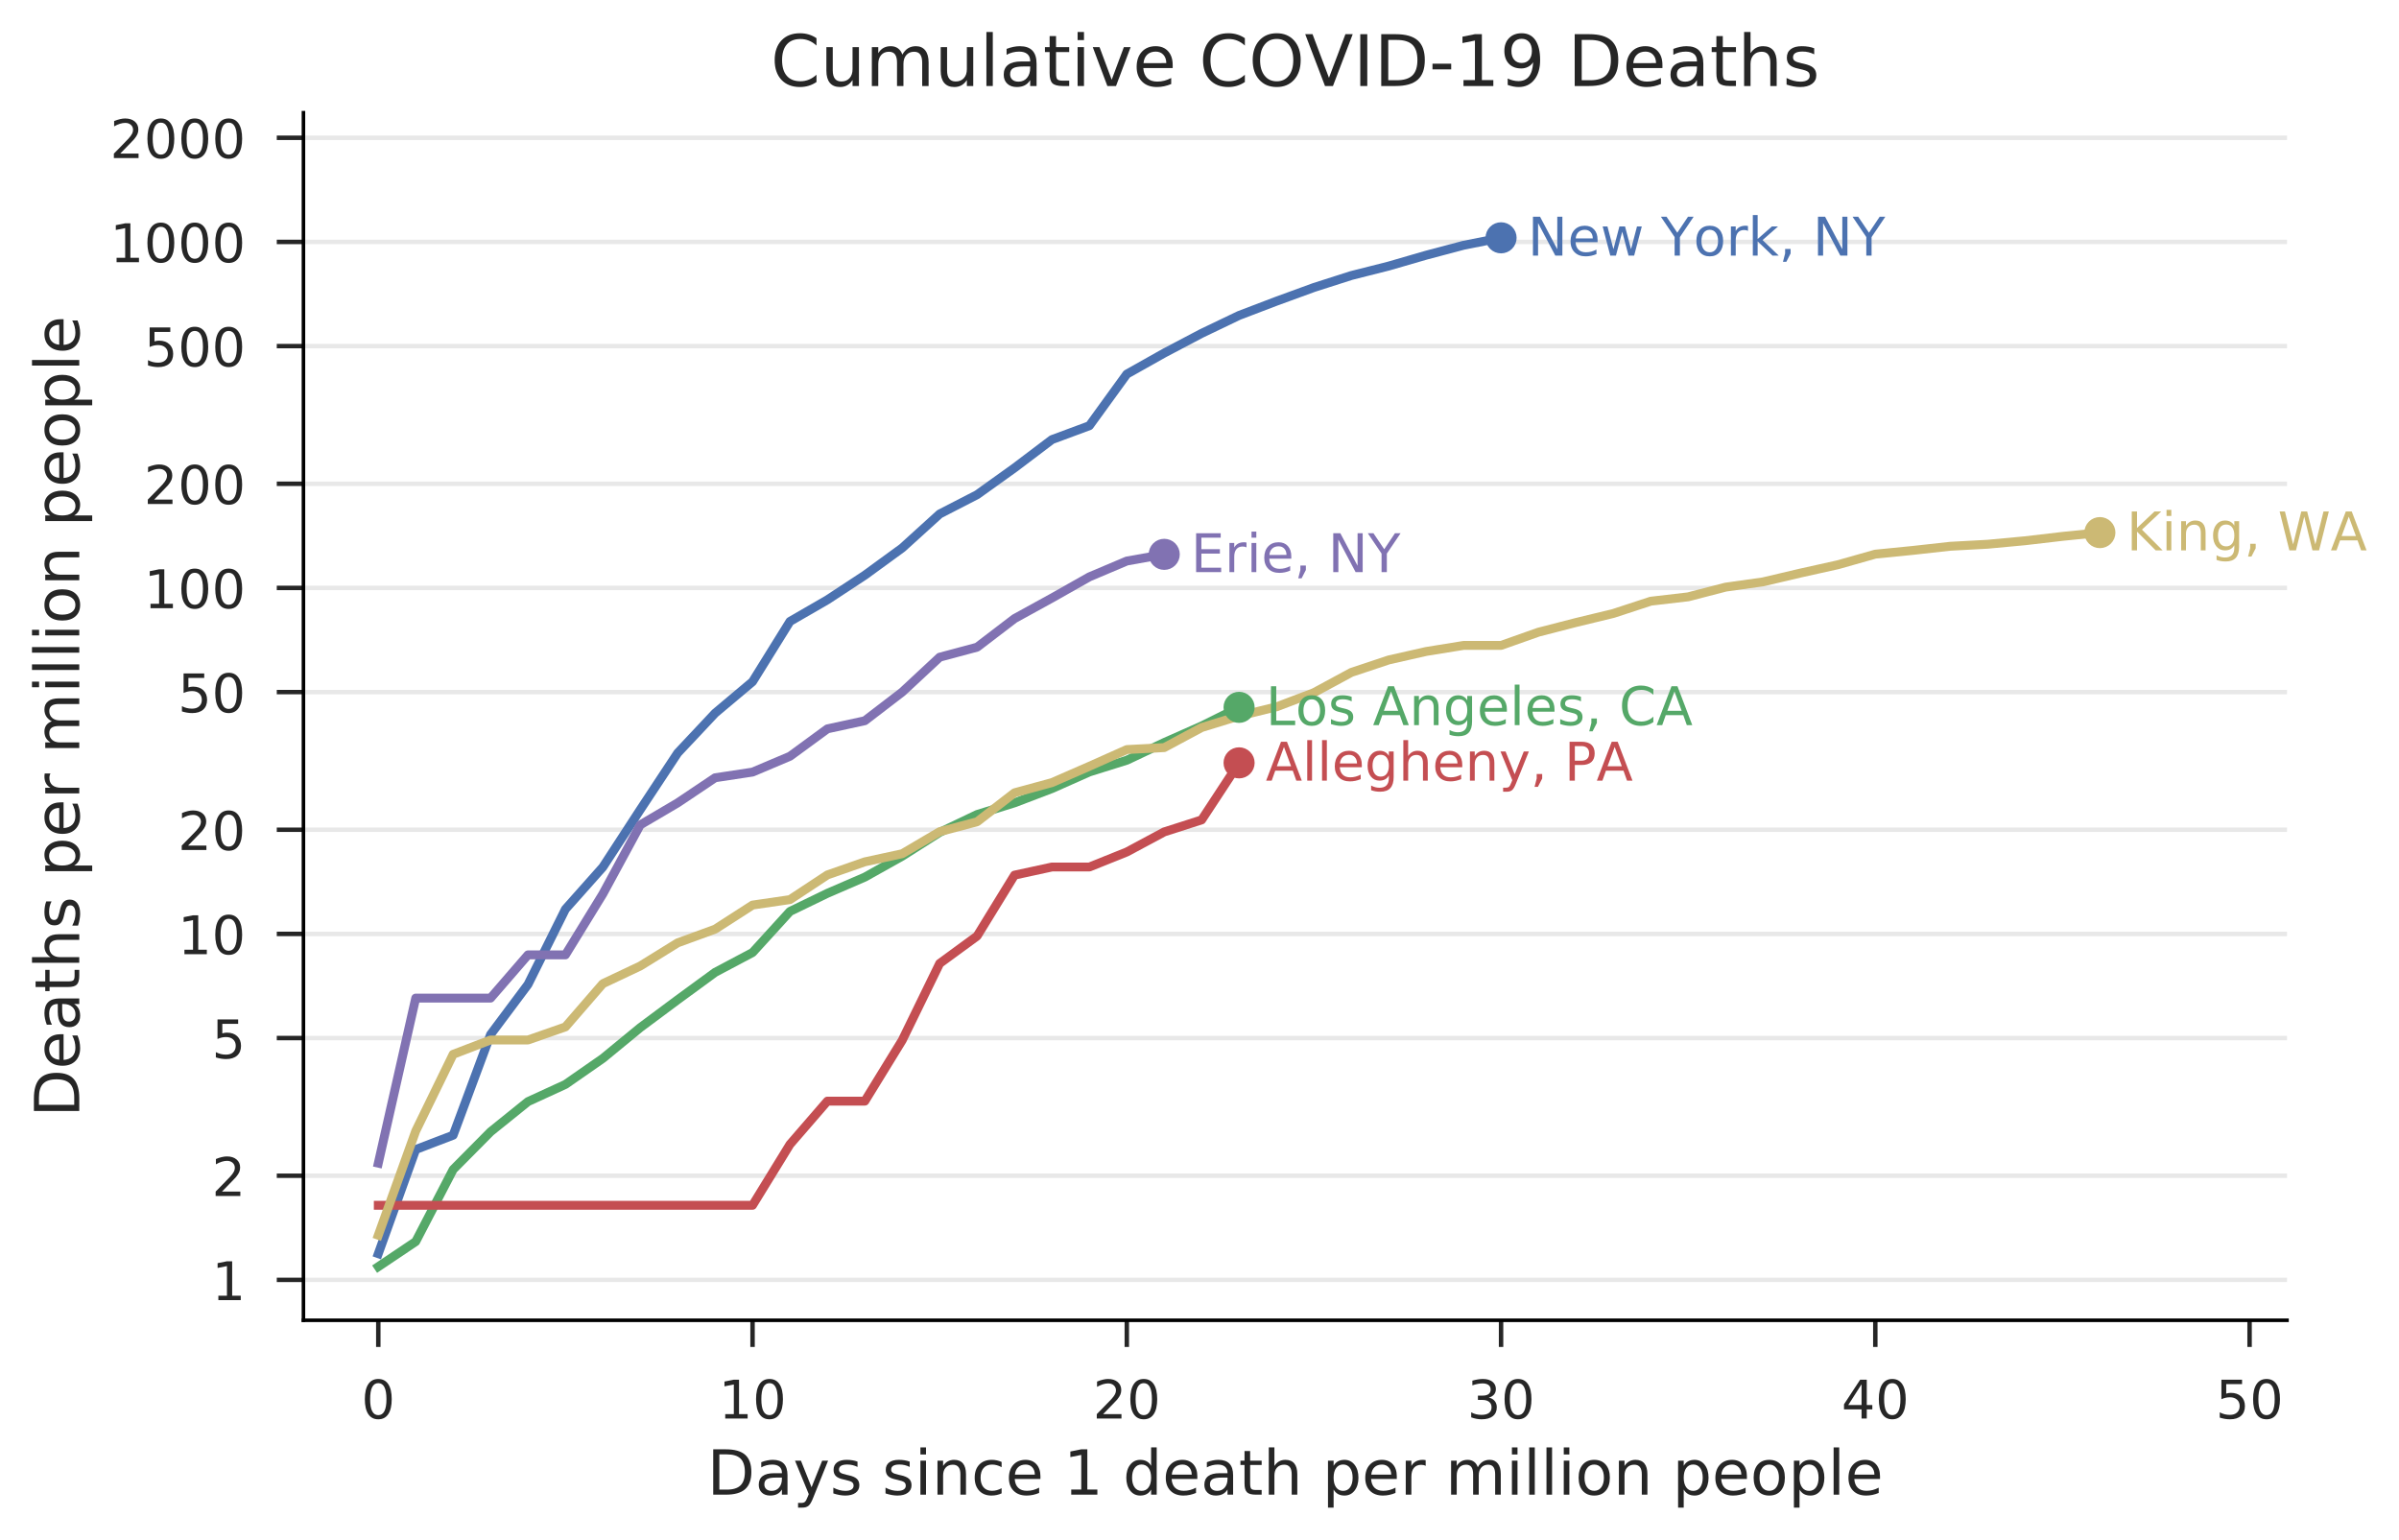 <?xml version="1.0" encoding="utf-8" standalone="no"?>
<!DOCTYPE svg PUBLIC "-//W3C//DTD SVG 1.1//EN"
  "http://www.w3.org/Graphics/SVG/1.1/DTD/svg11.dtd">
<!-- Created with matplotlib (https://matplotlib.org/) -->
<svg height="346.521pt" version="1.1" viewBox="0 0 539.894 346.521" width="539.894pt" xmlns="http://www.w3.org/2000/svg" xmlns:xlink="http://www.w3.org/1999/xlink">
 <defs>
  <style type="text/css">
*{stroke-linecap:butt;stroke-linejoin:round;}
  </style>
 </defs>
 <g id="figure_1">
  <g id="patch_1">
   <path d="M 0 346.521 
L 539.894 346.521 
L 539.894 0 
L 0 0 
z
" style="fill:#ffffff;"/>
  </g>
  <g id="axes_1">
   <g id="patch_2">
    <path d="M 68.289 297.158 
L 514.689 297.158 
L 514.689 25.358 
L 68.289 25.358 
z
" style="fill:#ffffff;"/>
   </g>
   <g id="matplotlib.axis_1">
    <g id="xtick_1">
     <g id="line2d_1">
      <defs>
       <path d="M 0 0 
L 0 6 
" id="m517833809d" style="stroke:#262626;"/>
      </defs>
      <g>
       <use style="fill:#262626;stroke:#262626;" x="85.135" xlink:href="#m517833809d" y="297.158"/>
      </g>
     </g>
     <g id="text_1">
      <!-- 0 -->
      <defs>
       <path d="M 31.781 66.406 
Q 24.172 66.406 20.328 58.906 
Q 16.5 51.422 16.5 36.375 
Q 16.5 21.391 20.328 13.891 
Q 24.172 6.391 31.781 6.391 
Q 39.453 6.391 43.281 13.891 
Q 47.125 21.391 47.125 36.375 
Q 47.125 51.422 43.281 58.906 
Q 39.453 66.406 31.781 66.406 
z
M 31.781 74.219 
Q 44.047 74.219 50.516 64.516 
Q 56.984 54.828 56.984 36.375 
Q 56.984 17.969 50.516 8.266 
Q 44.047 -1.422 31.781 -1.422 
Q 19.531 -1.422 13.062 8.266 
Q 6.594 17.969 6.594 36.375 
Q 6.594 54.828 13.062 64.516 
Q 19.531 74.219 31.781 74.219 
z
" id="DejaVuSans-48"/>
      </defs>
      <g style="fill:#262626;" transform="translate(81.317 319.276)scale(0.12 -0.12)">
       <use xlink:href="#DejaVuSans-48"/>
      </g>
     </g>
    </g>
    <g id="xtick_2">
     <g id="line2d_2">
      <g>
       <use style="fill:#262626;stroke:#262626;" x="169.361" xlink:href="#m517833809d" y="297.158"/>
      </g>
     </g>
     <g id="text_2">
      <!-- 10 -->
      <defs>
       <path d="M 12.406 8.297 
L 28.516 8.297 
L 28.516 63.922 
L 10.984 60.406 
L 10.984 69.391 
L 28.422 72.906 
L 38.281 72.906 
L 38.281 8.297 
L 54.391 8.297 
L 54.391 0 
L 12.406 0 
z
" id="DejaVuSans-49"/>
      </defs>
      <g style="fill:#262626;" transform="translate(161.726 319.276)scale(0.12 -0.12)">
       <use xlink:href="#DejaVuSans-49"/>
       <use x="63.623" xlink:href="#DejaVuSans-48"/>
      </g>
     </g>
    </g>
    <g id="xtick_3">
     <g id="line2d_3">
      <g>
       <use style="fill:#262626;stroke:#262626;" x="253.587" xlink:href="#m517833809d" y="297.158"/>
      </g>
     </g>
     <g id="text_3">
      <!-- 20 -->
      <defs>
       <path d="M 19.188 8.297 
L 53.609 8.297 
L 53.609 0 
L 7.328 0 
L 7.328 8.297 
Q 12.938 14.109 22.625 23.891 
Q 32.328 33.688 34.812 36.531 
Q 39.547 41.844 41.422 45.531 
Q 43.312 49.219 43.312 52.781 
Q 43.312 58.594 39.234 62.25 
Q 35.156 65.922 28.609 65.922 
Q 23.969 65.922 18.812 64.312 
Q 13.672 62.703 7.812 59.422 
L 7.812 69.391 
Q 13.766 71.781 18.938 73 
Q 24.125 74.219 28.422 74.219 
Q 39.75 74.219 46.484 68.547 
Q 53.219 62.891 53.219 53.422 
Q 53.219 48.922 51.531 44.891 
Q 49.859 40.875 45.406 35.406 
Q 44.188 33.984 37.641 27.219 
Q 31.109 20.453 19.188 8.297 
z
" id="DejaVuSans-50"/>
      </defs>
      <g style="fill:#262626;" transform="translate(245.952 319.276)scale(0.12 -0.12)">
       <use xlink:href="#DejaVuSans-50"/>
       <use x="63.623" xlink:href="#DejaVuSans-48"/>
      </g>
     </g>
    </g>
    <g id="xtick_4">
     <g id="line2d_4">
      <g>
       <use style="fill:#262626;stroke:#262626;" x="337.814" xlink:href="#m517833809d" y="297.158"/>
      </g>
     </g>
     <g id="text_4">
      <!-- 30 -->
      <defs>
       <path d="M 40.578 39.312 
Q 47.656 37.797 51.625 33 
Q 55.609 28.219 55.609 21.188 
Q 55.609 10.406 48.188 4.484 
Q 40.766 -1.422 27.094 -1.422 
Q 22.516 -1.422 17.656 -0.516 
Q 12.797 0.391 7.625 2.203 
L 7.625 11.719 
Q 11.719 9.328 16.594 8.109 
Q 21.484 6.891 26.812 6.891 
Q 36.078 6.891 40.938 10.547 
Q 45.797 14.203 45.797 21.188 
Q 45.797 27.641 41.281 31.266 
Q 36.766 34.906 28.719 34.906 
L 20.219 34.906 
L 20.219 43.016 
L 29.109 43.016 
Q 36.375 43.016 40.234 45.922 
Q 44.094 48.828 44.094 54.297 
Q 44.094 59.906 40.109 62.906 
Q 36.141 65.922 28.719 65.922 
Q 24.656 65.922 20.016 65.031 
Q 15.375 64.156 9.812 62.312 
L 9.812 71.094 
Q 15.438 72.656 20.344 73.438 
Q 25.25 74.219 29.594 74.219 
Q 40.828 74.219 47.359 69.109 
Q 53.906 64.016 53.906 55.328 
Q 53.906 49.266 50.438 45.094 
Q 46.969 40.922 40.578 39.312 
z
" id="DejaVuSans-51"/>
      </defs>
      <g style="fill:#262626;" transform="translate(330.179 319.276)scale(0.12 -0.12)">
       <use xlink:href="#DejaVuSans-51"/>
       <use x="63.623" xlink:href="#DejaVuSans-48"/>
      </g>
     </g>
    </g>
    <g id="xtick_5">
     <g id="line2d_5">
      <g>
       <use style="fill:#262626;stroke:#262626;" x="422.04" xlink:href="#m517833809d" y="297.158"/>
      </g>
     </g>
     <g id="text_5">
      <!-- 40 -->
      <defs>
       <path d="M 37.797 64.312 
L 12.891 25.391 
L 37.797 25.391 
z
M 35.203 72.906 
L 47.609 72.906 
L 47.609 25.391 
L 58.016 25.391 
L 58.016 17.188 
L 47.609 17.188 
L 47.609 0 
L 37.797 0 
L 37.797 17.188 
L 4.891 17.188 
L 4.891 26.703 
z
" id="DejaVuSans-52"/>
      </defs>
      <g style="fill:#262626;" transform="translate(414.405 319.276)scale(0.12 -0.12)">
       <use xlink:href="#DejaVuSans-52"/>
       <use x="63.623" xlink:href="#DejaVuSans-48"/>
      </g>
     </g>
    </g>
    <g id="xtick_6">
     <g id="line2d_6">
      <g>
       <use style="fill:#262626;stroke:#262626;" x="506.267" xlink:href="#m517833809d" y="297.158"/>
      </g>
     </g>
     <g id="text_6">
      <!-- 50 -->
      <defs>
       <path d="M 10.797 72.906 
L 49.516 72.906 
L 49.516 64.594 
L 19.828 64.594 
L 19.828 46.734 
Q 21.969 47.469 24.109 47.828 
Q 26.266 48.188 28.422 48.188 
Q 40.625 48.188 47.75 41.5 
Q 54.891 34.812 54.891 23.391 
Q 54.891 11.625 47.562 5.094 
Q 40.234 -1.422 26.906 -1.422 
Q 22.312 -1.422 17.547 -0.641 
Q 12.797 0.141 7.719 1.703 
L 7.719 11.625 
Q 12.109 9.234 16.797 8.062 
Q 21.484 6.891 26.703 6.891 
Q 35.156 6.891 40.078 11.328 
Q 45.016 15.766 45.016 23.391 
Q 45.016 31 40.078 35.438 
Q 35.156 39.891 26.703 39.891 
Q 22.75 39.891 18.812 39.016 
Q 14.891 38.141 10.797 36.281 
z
" id="DejaVuSans-53"/>
      </defs>
      <g style="fill:#262626;" transform="translate(498.632 319.276)scale(0.12 -0.12)">
       <use xlink:href="#DejaVuSans-53"/>
       <use x="63.623" xlink:href="#DejaVuSans-48"/>
      </g>
     </g>
    </g>
    <g id="text_7">
     <!-- Days since 1 death per million people -->
     <defs>
      <path d="M 19.672 64.797 
L 19.672 8.109 
L 31.594 8.109 
Q 46.688 8.109 53.688 14.938 
Q 60.688 21.781 60.688 36.531 
Q 60.688 51.172 53.688 57.984 
Q 46.688 64.797 31.594 64.797 
z
M 9.812 72.906 
L 30.078 72.906 
Q 51.266 72.906 61.172 64.094 
Q 71.094 55.281 71.094 36.531 
Q 71.094 17.672 61.125 8.828 
Q 51.172 0 30.078 0 
L 9.812 0 
z
" id="DejaVuSans-68"/>
      <path d="M 34.281 27.484 
Q 23.391 27.484 19.188 25 
Q 14.984 22.516 14.984 16.5 
Q 14.984 11.719 18.141 8.906 
Q 21.297 6.109 26.703 6.109 
Q 34.188 6.109 38.703 11.406 
Q 43.219 16.703 43.219 25.484 
L 43.219 27.484 
z
M 52.203 31.203 
L 52.203 0 
L 43.219 0 
L 43.219 8.297 
Q 40.141 3.328 35.547 0.953 
Q 30.953 -1.422 24.312 -1.422 
Q 15.922 -1.422 10.953 3.297 
Q 6 8.016 6 15.922 
Q 6 25.141 12.172 29.828 
Q 18.359 34.516 30.609 34.516 
L 43.219 34.516 
L 43.219 35.406 
Q 43.219 41.609 39.141 45 
Q 35.062 48.391 27.688 48.391 
Q 23 48.391 18.547 47.266 
Q 14.109 46.141 10.016 43.891 
L 10.016 52.203 
Q 14.938 54.109 19.578 55.047 
Q 24.219 56 28.609 56 
Q 40.484 56 46.344 49.844 
Q 52.203 43.703 52.203 31.203 
z
" id="DejaVuSans-97"/>
      <path d="M 32.172 -5.078 
Q 28.375 -14.844 24.75 -17.812 
Q 21.141 -20.797 15.094 -20.797 
L 7.906 -20.797 
L 7.906 -13.281 
L 13.188 -13.281 
Q 16.891 -13.281 18.938 -11.516 
Q 21 -9.766 23.484 -3.219 
L 25.094 0.875 
L 2.984 54.688 
L 12.5 54.688 
L 29.594 11.922 
L 46.688 54.688 
L 56.203 54.688 
z
" id="DejaVuSans-121"/>
      <path d="M 44.281 53.078 
L 44.281 44.578 
Q 40.484 46.531 36.375 47.5 
Q 32.281 48.484 27.875 48.484 
Q 21.188 48.484 17.844 46.438 
Q 14.5 44.391 14.5 40.281 
Q 14.5 37.156 16.891 35.375 
Q 19.281 33.594 26.516 31.984 
L 29.594 31.297 
Q 39.156 29.25 43.188 25.516 
Q 47.219 21.781 47.219 15.094 
Q 47.219 7.469 41.188 3.016 
Q 35.156 -1.422 24.609 -1.422 
Q 20.219 -1.422 15.453 -0.562 
Q 10.688 0.297 5.422 2 
L 5.422 11.281 
Q 10.406 8.688 15.234 7.391 
Q 20.062 6.109 24.812 6.109 
Q 31.156 6.109 34.562 8.281 
Q 37.984 10.453 37.984 14.406 
Q 37.984 18.062 35.516 20.016 
Q 33.062 21.969 24.703 23.781 
L 21.578 24.516 
Q 13.234 26.266 9.516 29.906 
Q 5.812 33.547 5.812 39.891 
Q 5.812 47.609 11.281 51.797 
Q 16.75 56 26.812 56 
Q 31.781 56 36.172 55.266 
Q 40.578 54.547 44.281 53.078 
z
" id="DejaVuSans-115"/>
      <path id="DejaVuSans-32"/>
      <path d="M 9.422 54.688 
L 18.406 54.688 
L 18.406 0 
L 9.422 0 
z
M 9.422 75.984 
L 18.406 75.984 
L 18.406 64.594 
L 9.422 64.594 
z
" id="DejaVuSans-105"/>
      <path d="M 54.891 33.016 
L 54.891 0 
L 45.906 0 
L 45.906 32.719 
Q 45.906 40.484 42.875 44.328 
Q 39.844 48.188 33.797 48.188 
Q 26.516 48.188 22.312 43.547 
Q 18.109 38.922 18.109 30.906 
L 18.109 0 
L 9.078 0 
L 9.078 54.688 
L 18.109 54.688 
L 18.109 46.188 
Q 21.344 51.125 25.703 53.562 
Q 30.078 56 35.797 56 
Q 45.219 56 50.047 50.172 
Q 54.891 44.344 54.891 33.016 
z
" id="DejaVuSans-110"/>
      <path d="M 48.781 52.594 
L 48.781 44.188 
Q 44.969 46.297 41.141 47.344 
Q 37.312 48.391 33.406 48.391 
Q 24.656 48.391 19.812 42.844 
Q 14.984 37.312 14.984 27.297 
Q 14.984 17.281 19.812 11.734 
Q 24.656 6.203 33.406 6.203 
Q 37.312 6.203 41.141 7.25 
Q 44.969 8.297 48.781 10.406 
L 48.781 2.094 
Q 45.016 0.344 40.984 -0.531 
Q 36.969 -1.422 32.422 -1.422 
Q 20.062 -1.422 12.781 6.344 
Q 5.516 14.109 5.516 27.297 
Q 5.516 40.672 12.859 48.328 
Q 20.219 56 33.016 56 
Q 37.156 56 41.109 55.141 
Q 45.062 54.297 48.781 52.594 
z
" id="DejaVuSans-99"/>
      <path d="M 56.203 29.594 
L 56.203 25.203 
L 14.891 25.203 
Q 15.484 15.922 20.484 11.062 
Q 25.484 6.203 34.422 6.203 
Q 39.594 6.203 44.453 7.469 
Q 49.312 8.734 54.109 11.281 
L 54.109 2.781 
Q 49.266 0.734 44.188 -0.344 
Q 39.109 -1.422 33.891 -1.422 
Q 20.797 -1.422 13.156 6.188 
Q 5.516 13.812 5.516 26.812 
Q 5.516 40.234 12.766 48.109 
Q 20.016 56 32.328 56 
Q 43.359 56 49.781 48.891 
Q 56.203 41.797 56.203 29.594 
z
M 47.219 32.234 
Q 47.125 39.594 43.094 43.984 
Q 39.062 48.391 32.422 48.391 
Q 24.906 48.391 20.391 44.141 
Q 15.875 39.891 15.188 32.172 
z
" id="DejaVuSans-101"/>
      <path d="M 45.406 46.391 
L 45.406 75.984 
L 54.391 75.984 
L 54.391 0 
L 45.406 0 
L 45.406 8.203 
Q 42.578 3.328 38.25 0.953 
Q 33.938 -1.422 27.875 -1.422 
Q 17.969 -1.422 11.734 6.484 
Q 5.516 14.406 5.516 27.297 
Q 5.516 40.188 11.734 48.094 
Q 17.969 56 27.875 56 
Q 33.938 56 38.25 53.625 
Q 42.578 51.266 45.406 46.391 
z
M 14.797 27.297 
Q 14.797 17.391 18.875 11.75 
Q 22.953 6.109 30.078 6.109 
Q 37.203 6.109 41.297 11.75 
Q 45.406 17.391 45.406 27.297 
Q 45.406 37.203 41.297 42.844 
Q 37.203 48.484 30.078 48.484 
Q 22.953 48.484 18.875 42.844 
Q 14.797 37.203 14.797 27.297 
z
" id="DejaVuSans-100"/>
      <path d="M 18.312 70.219 
L 18.312 54.688 
L 36.812 54.688 
L 36.812 47.703 
L 18.312 47.703 
L 18.312 18.016 
Q 18.312 11.328 20.141 9.422 
Q 21.969 7.516 27.594 7.516 
L 36.812 7.516 
L 36.812 0 
L 27.594 0 
Q 17.188 0 13.234 3.875 
Q 9.281 7.766 9.281 18.016 
L 9.281 47.703 
L 2.688 47.703 
L 2.688 54.688 
L 9.281 54.688 
L 9.281 70.219 
z
" id="DejaVuSans-116"/>
      <path d="M 54.891 33.016 
L 54.891 0 
L 45.906 0 
L 45.906 32.719 
Q 45.906 40.484 42.875 44.328 
Q 39.844 48.188 33.797 48.188 
Q 26.516 48.188 22.312 43.547 
Q 18.109 38.922 18.109 30.906 
L 18.109 0 
L 9.078 0 
L 9.078 75.984 
L 18.109 75.984 
L 18.109 46.188 
Q 21.344 51.125 25.703 53.562 
Q 30.078 56 35.797 56 
Q 45.219 56 50.047 50.172 
Q 54.891 44.344 54.891 33.016 
z
" id="DejaVuSans-104"/>
      <path d="M 18.109 8.203 
L 18.109 -20.797 
L 9.078 -20.797 
L 9.078 54.688 
L 18.109 54.688 
L 18.109 46.391 
Q 20.953 51.266 25.266 53.625 
Q 29.594 56 35.594 56 
Q 45.562 56 51.781 48.094 
Q 58.016 40.188 58.016 27.297 
Q 58.016 14.406 51.781 6.484 
Q 45.562 -1.422 35.594 -1.422 
Q 29.594 -1.422 25.266 0.953 
Q 20.953 3.328 18.109 8.203 
z
M 48.688 27.297 
Q 48.688 37.203 44.609 42.844 
Q 40.531 48.484 33.406 48.484 
Q 26.266 48.484 22.188 42.844 
Q 18.109 37.203 18.109 27.297 
Q 18.109 17.391 22.188 11.75 
Q 26.266 6.109 33.406 6.109 
Q 40.531 6.109 44.609 11.75 
Q 48.688 17.391 48.688 27.297 
z
" id="DejaVuSans-112"/>
      <path d="M 41.109 46.297 
Q 39.594 47.172 37.812 47.578 
Q 36.031 48 33.891 48 
Q 26.266 48 22.188 43.047 
Q 18.109 38.094 18.109 28.812 
L 18.109 0 
L 9.078 0 
L 9.078 54.688 
L 18.109 54.688 
L 18.109 46.188 
Q 20.953 51.172 25.484 53.578 
Q 30.031 56 36.531 56 
Q 37.453 56 38.578 55.875 
Q 39.703 55.766 41.062 55.516 
z
" id="DejaVuSans-114"/>
      <path d="M 52 44.188 
Q 55.375 50.25 60.062 53.125 
Q 64.75 56 71.094 56 
Q 79.641 56 84.281 50.016 
Q 88.922 44.047 88.922 33.016 
L 88.922 0 
L 79.891 0 
L 79.891 32.719 
Q 79.891 40.578 77.094 44.375 
Q 74.312 48.188 68.609 48.188 
Q 61.625 48.188 57.562 43.547 
Q 53.516 38.922 53.516 30.906 
L 53.516 0 
L 44.484 0 
L 44.484 32.719 
Q 44.484 40.625 41.703 44.406 
Q 38.922 48.188 33.109 48.188 
Q 26.219 48.188 22.156 43.531 
Q 18.109 38.875 18.109 30.906 
L 18.109 0 
L 9.078 0 
L 9.078 54.688 
L 18.109 54.688 
L 18.109 46.188 
Q 21.188 51.219 25.484 53.609 
Q 29.781 56 35.688 56 
Q 41.656 56 45.828 52.969 
Q 50 49.953 52 44.188 
z
" id="DejaVuSans-109"/>
      <path d="M 9.422 75.984 
L 18.406 75.984 
L 18.406 0 
L 9.422 0 
z
" id="DejaVuSans-108"/>
      <path d="M 30.609 48.391 
Q 23.391 48.391 19.188 42.75 
Q 14.984 37.109 14.984 27.297 
Q 14.984 17.484 19.156 11.844 
Q 23.344 6.203 30.609 6.203 
Q 37.797 6.203 41.984 11.859 
Q 46.188 17.531 46.188 27.297 
Q 46.188 37.016 41.984 42.703 
Q 37.797 48.391 30.609 48.391 
z
M 30.609 56 
Q 42.328 56 49.016 48.375 
Q 55.719 40.766 55.719 27.297 
Q 55.719 13.875 49.016 6.219 
Q 42.328 -1.422 30.609 -1.422 
Q 18.844 -1.422 12.172 6.219 
Q 5.516 13.875 5.516 27.297 
Q 5.516 40.766 12.172 48.375 
Q 18.844 56 30.609 56 
z
" id="DejaVuSans-111"/>
     </defs>
     <g style="fill:#262626;" transform="translate(159.138 336.409)scale(0.14 -0.14)">
      <use xlink:href="#DejaVuSans-68"/>
      <use x="77.002" xlink:href="#DejaVuSans-97"/>
      <use x="138.281" xlink:href="#DejaVuSans-121"/>
      <use x="197.461" xlink:href="#DejaVuSans-115"/>
      <use x="249.561" xlink:href="#DejaVuSans-32"/>
      <use x="281.348" xlink:href="#DejaVuSans-115"/>
      <use x="333.447" xlink:href="#DejaVuSans-105"/>
      <use x="361.23" xlink:href="#DejaVuSans-110"/>
      <use x="424.609" xlink:href="#DejaVuSans-99"/>
      <use x="479.59" xlink:href="#DejaVuSans-101"/>
      <use x="541.113" xlink:href="#DejaVuSans-32"/>
      <use x="572.9" xlink:href="#DejaVuSans-49"/>
      <use x="636.523" xlink:href="#DejaVuSans-32"/>
      <use x="668.311" xlink:href="#DejaVuSans-100"/>
      <use x="731.787" xlink:href="#DejaVuSans-101"/>
      <use x="793.311" xlink:href="#DejaVuSans-97"/>
      <use x="854.59" xlink:href="#DejaVuSans-116"/>
      <use x="893.799" xlink:href="#DejaVuSans-104"/>
      <use x="957.178" xlink:href="#DejaVuSans-32"/>
      <use x="988.965" xlink:href="#DejaVuSans-112"/>
      <use x="1052.441" xlink:href="#DejaVuSans-101"/>
      <use x="1113.965" xlink:href="#DejaVuSans-114"/>
      <use x="1155.078" xlink:href="#DejaVuSans-32"/>
      <use x="1186.865" xlink:href="#DejaVuSans-109"/>
      <use x="1284.277" xlink:href="#DejaVuSans-105"/>
      <use x="1312.061" xlink:href="#DejaVuSans-108"/>
      <use x="1339.844" xlink:href="#DejaVuSans-108"/>
      <use x="1367.627" xlink:href="#DejaVuSans-105"/>
      <use x="1395.41" xlink:href="#DejaVuSans-111"/>
      <use x="1456.592" xlink:href="#DejaVuSans-110"/>
      <use x="1519.971" xlink:href="#DejaVuSans-32"/>
      <use x="1551.758" xlink:href="#DejaVuSans-112"/>
      <use x="1615.234" xlink:href="#DejaVuSans-101"/>
      <use x="1676.758" xlink:href="#DejaVuSans-111"/>
      <use x="1737.939" xlink:href="#DejaVuSans-112"/>
      <use x="1801.416" xlink:href="#DejaVuSans-108"/>
      <use x="1829.199" xlink:href="#DejaVuSans-101"/>
     </g>
    </g>
   </g>
   <g id="matplotlib.axis_2">
    <g id="ytick_1">
     <g id="line2d_7">
      <path clip-path="url(#p3ed72fa1d1)" d="M 68.289 288.069 
L 514.689 288.069 
" style="fill:none;stroke:#b0b0b0;stroke-linecap:square;stroke-opacity:0.3;"/>
     </g>
     <g id="line2d_8">
      <defs>
       <path d="M 0 0 
L -6 0 
" id="mac0c8ef7f1" style="stroke:#262626;"/>
      </defs>
      <g>
       <use style="fill:#262626;stroke:#262626;" x="68.289" xlink:href="#mac0c8ef7f1" y="288.069"/>
      </g>
     </g>
     <g id="text_8">
      <!-- 1 -->
      <g style="fill:#262626;" transform="translate(47.654 292.628)scale(0.12 -0.12)">
       <use xlink:href="#DejaVuSans-49"/>
      </g>
     </g>
    </g>
    <g id="ytick_2">
     <g id="line2d_9">
      <path clip-path="url(#p3ed72fa1d1)" d="M 68.289 264.627 
L 514.689 264.627 
" style="fill:none;stroke:#b0b0b0;stroke-linecap:square;stroke-opacity:0.3;"/>
     </g>
     <g id="line2d_10">
      <g>
       <use style="fill:#262626;stroke:#262626;" x="68.289" xlink:href="#mac0c8ef7f1" y="264.627"/>
      </g>
     </g>
     <g id="text_9">
      <!-- 2 -->
      <g style="fill:#262626;" transform="translate(47.654 269.186)scale(0.12 -0.12)">
       <use xlink:href="#DejaVuSans-50"/>
      </g>
     </g>
    </g>
    <g id="ytick_3">
     <g id="line2d_11">
      <path clip-path="url(#p3ed72fa1d1)" d="M 68.289 233.639 
L 514.689 233.639 
" style="fill:none;stroke:#b0b0b0;stroke-linecap:square;stroke-opacity:0.3;"/>
     </g>
     <g id="line2d_12">
      <g>
       <use style="fill:#262626;stroke:#262626;" x="68.289" xlink:href="#mac0c8ef7f1" y="233.639"/>
      </g>
     </g>
     <g id="text_10">
      <!-- 5 -->
      <g style="fill:#262626;" transform="translate(47.654 238.198)scale(0.12 -0.12)">
       <use xlink:href="#DejaVuSans-53"/>
      </g>
     </g>
    </g>
    <g id="ytick_4">
     <g id="line2d_13">
      <path clip-path="url(#p3ed72fa1d1)" d="M 68.289 210.197 
L 514.689 210.197 
" style="fill:none;stroke:#b0b0b0;stroke-linecap:square;stroke-opacity:0.3;"/>
     </g>
     <g id="line2d_14">
      <g>
       <use style="fill:#262626;stroke:#262626;" x="68.289" xlink:href="#mac0c8ef7f1" y="210.197"/>
      </g>
     </g>
     <g id="text_11">
      <!-- 10 -->
      <g style="fill:#262626;" transform="translate(40.019 214.756)scale(0.12 -0.12)">
       <use xlink:href="#DejaVuSans-49"/>
       <use x="63.623" xlink:href="#DejaVuSans-48"/>
      </g>
     </g>
    </g>
    <g id="ytick_5">
     <g id="line2d_15">
      <path clip-path="url(#p3ed72fa1d1)" d="M 68.289 186.755 
L 514.689 186.755 
" style="fill:none;stroke:#b0b0b0;stroke-linecap:square;stroke-opacity:0.3;"/>
     </g>
     <g id="line2d_16">
      <g>
       <use style="fill:#262626;stroke:#262626;" x="68.289" xlink:href="#mac0c8ef7f1" y="186.755"/>
      </g>
     </g>
     <g id="text_12">
      <!-- 20 -->
      <g style="fill:#262626;" transform="translate(40.019 191.314)scale(0.12 -0.12)">
       <use xlink:href="#DejaVuSans-50"/>
       <use x="63.623" xlink:href="#DejaVuSans-48"/>
      </g>
     </g>
    </g>
    <g id="ytick_6">
     <g id="line2d_17">
      <path clip-path="url(#p3ed72fa1d1)" d="M 68.289 155.767 
L 514.689 155.767 
" style="fill:none;stroke:#b0b0b0;stroke-linecap:square;stroke-opacity:0.3;"/>
     </g>
     <g id="line2d_18">
      <g>
       <use style="fill:#262626;stroke:#262626;" x="68.289" xlink:href="#mac0c8ef7f1" y="155.767"/>
      </g>
     </g>
     <g id="text_13">
      <!-- 50 -->
      <g style="fill:#262626;" transform="translate(40.019 160.326)scale(0.12 -0.12)">
       <use xlink:href="#DejaVuSans-53"/>
       <use x="63.623" xlink:href="#DejaVuSans-48"/>
      </g>
     </g>
    </g>
    <g id="ytick_7">
     <g id="line2d_19">
      <path clip-path="url(#p3ed72fa1d1)" d="M 68.289 132.325 
L 514.689 132.325 
" style="fill:none;stroke:#b0b0b0;stroke-linecap:square;stroke-opacity:0.3;"/>
     </g>
     <g id="line2d_20">
      <g>
       <use style="fill:#262626;stroke:#262626;" x="68.289" xlink:href="#mac0c8ef7f1" y="132.325"/>
      </g>
     </g>
     <g id="text_14">
      <!-- 100 -->
      <g style="fill:#262626;" transform="translate(32.384 136.884)scale(0.12 -0.12)">
       <use xlink:href="#DejaVuSans-49"/>
       <use x="63.623" xlink:href="#DejaVuSans-48"/>
       <use x="127.246" xlink:href="#DejaVuSans-48"/>
      </g>
     </g>
    </g>
    <g id="ytick_8">
     <g id="line2d_21">
      <path clip-path="url(#p3ed72fa1d1)" d="M 68.289 108.883 
L 514.689 108.883 
" style="fill:none;stroke:#b0b0b0;stroke-linecap:square;stroke-opacity:0.3;"/>
     </g>
     <g id="line2d_22">
      <g>
       <use style="fill:#262626;stroke:#262626;" x="68.289" xlink:href="#mac0c8ef7f1" y="108.883"/>
      </g>
     </g>
     <g id="text_15">
      <!-- 200 -->
      <g style="fill:#262626;" transform="translate(32.384 113.442)scale(0.12 -0.12)">
       <use xlink:href="#DejaVuSans-50"/>
       <use x="63.623" xlink:href="#DejaVuSans-48"/>
       <use x="127.246" xlink:href="#DejaVuSans-48"/>
      </g>
     </g>
    </g>
    <g id="ytick_9">
     <g id="line2d_23">
      <path clip-path="url(#p3ed72fa1d1)" d="M 68.289 77.894 
L 514.689 77.894 
" style="fill:none;stroke:#b0b0b0;stroke-linecap:square;stroke-opacity:0.3;"/>
     </g>
     <g id="line2d_24">
      <g>
       <use style="fill:#262626;stroke:#262626;" x="68.289" xlink:href="#mac0c8ef7f1" y="77.894"/>
      </g>
     </g>
     <g id="text_16">
      <!-- 500 -->
      <g style="fill:#262626;" transform="translate(32.384 82.453)scale(0.12 -0.12)">
       <use xlink:href="#DejaVuSans-53"/>
       <use x="63.623" xlink:href="#DejaVuSans-48"/>
       <use x="127.246" xlink:href="#DejaVuSans-48"/>
      </g>
     </g>
    </g>
    <g id="ytick_10">
     <g id="line2d_25">
      <path clip-path="url(#p3ed72fa1d1)" d="M 68.289 54.452 
L 514.689 54.452 
" style="fill:none;stroke:#b0b0b0;stroke-linecap:square;stroke-opacity:0.3;"/>
     </g>
     <g id="line2d_26">
      <g>
       <use style="fill:#262626;stroke:#262626;" x="68.289" xlink:href="#mac0c8ef7f1" y="54.452"/>
      </g>
     </g>
     <g id="text_17">
      <!-- 1000 -->
      <g style="fill:#262626;" transform="translate(24.749 59.012)scale(0.12 -0.12)">
       <use xlink:href="#DejaVuSans-49"/>
       <use x="63.623" xlink:href="#DejaVuSans-48"/>
       <use x="127.246" xlink:href="#DejaVuSans-48"/>
       <use x="190.869" xlink:href="#DejaVuSans-48"/>
      </g>
     </g>
    </g>
    <g id="ytick_11">
     <g id="line2d_27">
      <path clip-path="url(#p3ed72fa1d1)" d="M 68.289 31.011 
L 514.689 31.011 
" style="fill:none;stroke:#b0b0b0;stroke-linecap:square;stroke-opacity:0.3;"/>
     </g>
     <g id="line2d_28">
      <g>
       <use style="fill:#262626;stroke:#262626;" x="68.289" xlink:href="#mac0c8ef7f1" y="31.011"/>
      </g>
     </g>
     <g id="text_18">
      <!-- 2000 -->
      <g style="fill:#262626;" transform="translate(24.749 35.57)scale(0.12 -0.12)">
       <use xlink:href="#DejaVuSans-50"/>
       <use x="63.623" xlink:href="#DejaVuSans-48"/>
       <use x="127.246" xlink:href="#DejaVuSans-48"/>
       <use x="190.869" xlink:href="#DejaVuSans-48"/>
      </g>
     </g>
    </g>
    <g id="text_19">
     <!-- Deaths per million people -->
     <g style="fill:#262626;" transform="translate(17.838 251.421)rotate(-90)scale(0.14 -0.14)">
      <use xlink:href="#DejaVuSans-68"/>
      <use x="77.002" xlink:href="#DejaVuSans-101"/>
      <use x="138.525" xlink:href="#DejaVuSans-97"/>
      <use x="199.805" xlink:href="#DejaVuSans-116"/>
      <use x="239.014" xlink:href="#DejaVuSans-104"/>
      <use x="302.393" xlink:href="#DejaVuSans-115"/>
      <use x="354.492" xlink:href="#DejaVuSans-32"/>
      <use x="386.279" xlink:href="#DejaVuSans-112"/>
      <use x="449.756" xlink:href="#DejaVuSans-101"/>
      <use x="511.279" xlink:href="#DejaVuSans-114"/>
      <use x="552.393" xlink:href="#DejaVuSans-32"/>
      <use x="584.18" xlink:href="#DejaVuSans-109"/>
      <use x="681.592" xlink:href="#DejaVuSans-105"/>
      <use x="709.375" xlink:href="#DejaVuSans-108"/>
      <use x="737.158" xlink:href="#DejaVuSans-108"/>
      <use x="764.941" xlink:href="#DejaVuSans-105"/>
      <use x="792.725" xlink:href="#DejaVuSans-111"/>
      <use x="853.906" xlink:href="#DejaVuSans-110"/>
      <use x="917.285" xlink:href="#DejaVuSans-32"/>
      <use x="949.072" xlink:href="#DejaVuSans-112"/>
      <use x="1012.549" xlink:href="#DejaVuSans-101"/>
      <use x="1074.072" xlink:href="#DejaVuSans-111"/>
      <use x="1135.254" xlink:href="#DejaVuSans-112"/>
      <use x="1198.73" xlink:href="#DejaVuSans-108"/>
      <use x="1226.514" xlink:href="#DejaVuSans-101"/>
     </g>
    </g>
   </g>
   <g id="line2d_29">
    <path clip-path="url(#p3ed72fa1d1)" d="M 85.135 282.168 
L 93.557 258.726 
L 101.98 255.502 
L 110.403 232.838 
L 118.825 221.571 
L 127.248 204.635 
L 135.671 195.163 
L 144.093 182.234 
L 152.516 169.474 
L 160.938 160.508 
L 169.361 153.428 
L 177.784 139.866 
L 186.206 135 
L 194.629 129.464 
L 203.052 123.323 
L 211.474 115.678 
L 219.897 111.341 
L 228.32 105.309 
L 236.742 98.938 
L 245.165 95.816 
L 253.587 84.201 
L 262.01 79.463 
L 270.433 75.027 
L 278.855 70.993 
L 287.278 67.782 
L 295.701 64.707 
L 304.123 62.009 
L 312.546 59.878 
L 320.969 57.434 
L 329.391 55.201 
L 337.814 53.526 
" style="fill:none;stroke:#4c72b0;stroke-linecap:square;stroke-width:2;"/>
   </g>
   <g id="line2d_30">
    <path clip-path="url(#p3ed72fa1d1)" d="M 85.135 285.095 
L 93.557 279.445 
L 101.98 263.226 
L 110.403 254.727 
L 118.825 247.94 
L 127.248 244.071 
L 135.671 238.211 
L 144.093 231.285 
L 152.516 225.015 
L 160.938 218.849 
L 169.361 214.387 
L 177.784 205.136 
L 186.206 201.057 
L 194.629 197.417 
L 203.052 192.7 
L 211.474 187.344 
L 219.897 183.323 
L 228.32 180.697 
L 236.742 177.487 
L 245.165 173.745 
L 253.587 171.109 
L 262.01 167.125 
L 270.433 163.394 
L 278.855 159.205 
" style="fill:none;stroke:#55a868;stroke-linecap:square;stroke-width:2;"/>
   </g>
   <g id="line2d_31">
    <path clip-path="url(#p3ed72fa1d1)" d="M 85.135 271.277 
L 93.557 271.277 
L 101.98 271.277 
L 110.403 271.277 
L 118.825 271.277 
L 127.248 271.277 
L 135.671 271.277 
L 144.093 271.277 
L 152.516 271.277 
L 160.938 271.277 
L 169.361 271.277 
L 177.784 257.564 
L 186.206 247.835 
L 194.629 247.835 
L 203.052 234.122 
L 211.474 216.847 
L 219.897 210.681 
L 228.32 196.968 
L 236.742 195.139 
L 245.165 195.139 
L 253.587 191.755 
L 262.01 187.239 
L 270.433 184.532 
L 278.855 171.698 
" style="fill:none;stroke:#c44e52;stroke-linecap:square;stroke-width:2;"/>
   </g>
   <g id="line2d_32">
    <path clip-path="url(#p3ed72fa1d1)" d="M 85.135 261.797 
L 93.557 224.643 
L 101.98 224.643 
L 110.403 224.643 
L 118.825 214.913 
L 127.248 214.913 
L 135.671 201.201 
L 144.093 185.66 
L 152.516 180.701 
L 160.938 175.052 
L 169.361 173.775 
L 177.784 170.212 
L 186.206 164.046 
L 194.629 162.218 
L 203.052 155.756 
L 211.474 147.917 
L 219.897 145.661 
L 228.32 139.224 
L 236.742 134.595 
L 245.165 129.834 
L 253.587 126.271 
L 262.01 124.768 
" style="fill:none;stroke:#8172b2;stroke-linecap:square;stroke-width:2;"/>
   </g>
   <g id="line2d_33">
    <path clip-path="url(#p3ed72fa1d1)" d="M 85.135 278.013 
L 93.557 254.571 
L 101.98 237.295 
L 110.403 234.072 
L 118.825 234.072 
L 127.248 231.129 
L 135.671 221.4 
L 144.093 217.417 
L 152.516 212.204 
L 160.938 209.127 
L 169.361 203.704 
L 177.784 202.474 
L 186.206 196.918 
L 194.629 193.975 
L 203.052 192.146 
L 211.474 187.188 
L 219.897 184.958 
L 228.32 178.434 
L 236.742 176.14 
L 245.165 172.466 
L 253.587 168.705 
L 262.01 168.262 
L 270.433 163.746 
L 278.855 161.158 
L 287.278 159.087 
L 295.701 155.894 
L 304.123 151.34 
L 312.546 148.531 
L 320.969 146.625 
L 329.391 145.263 
L 337.814 145.263 
L 346.237 142.283 
L 354.659 140.113 
L 363.082 138.074 
L 371.504 135.312 
L 379.927 134.331 
L 388.35 132.149 
L 396.772 130.962 
L 405.195 128.98 
L 413.618 127.108 
L 422.04 124.723 
L 430.463 123.885 
L 438.886 122.952 
L 447.308 122.495 
L 455.731 121.71 
L 464.154 120.726 
L 472.576 119.875 
" style="fill:none;stroke:#ccb974;stroke-linecap:square;stroke-width:2;"/>
   </g>
   <g id="patch_3">
    <path d="M 68.289 297.158 
L 68.289 25.358 
" style="fill:none;stroke:#000000;stroke-linecap:square;stroke-linejoin:miter;stroke-width:0.8;"/>
   </g>
   <g id="patch_4">
    <path d="M 68.289 297.158 
L 514.689 297.158 
" style="fill:none;stroke:#000000;stroke-linecap:square;stroke-linejoin:miter;stroke-width:0.8;"/>
   </g>
   <g id="text_20">
    <!-- New York, NY -->
    <defs>
     <path d="M 9.812 72.906 
L 23.094 72.906 
L 55.422 11.922 
L 55.422 72.906 
L 64.984 72.906 
L 64.984 0 
L 51.703 0 
L 19.391 60.984 
L 19.391 0 
L 9.812 0 
z
" id="DejaVuSans-78"/>
     <path d="M 4.203 54.688 
L 13.188 54.688 
L 24.422 12.016 
L 35.594 54.688 
L 46.188 54.688 
L 57.422 12.016 
L 68.609 54.688 
L 77.594 54.688 
L 63.281 0 
L 52.688 0 
L 40.922 44.828 
L 29.109 0 
L 18.5 0 
z
" id="DejaVuSans-119"/>
     <path d="M -0.203 72.906 
L 10.406 72.906 
L 30.609 42.922 
L 50.688 72.906 
L 61.281 72.906 
L 35.5 34.719 
L 35.5 0 
L 25.594 0 
L 25.594 34.719 
z
" id="DejaVuSans-89"/>
     <path d="M 9.078 75.984 
L 18.109 75.984 
L 18.109 31.109 
L 44.922 54.688 
L 56.391 54.688 
L 27.391 29.109 
L 57.625 0 
L 45.906 0 
L 18.109 26.703 
L 18.109 0 
L 9.078 0 
z
" id="DejaVuSans-107"/>
     <path d="M 11.719 12.406 
L 22.016 12.406 
L 22.016 4 
L 14.016 -11.625 
L 7.719 -11.625 
L 11.719 4 
z
" id="DejaVuSans-44"/>
    </defs>
    <g style="fill:#4c72b0;" transform="translate(343.814 57.526)scale(0.12 -0.12)">
     <use xlink:href="#DejaVuSans-78"/>
     <use x="74.805" xlink:href="#DejaVuSans-101"/>
     <use x="136.328" xlink:href="#DejaVuSans-119"/>
     <use x="218.115" xlink:href="#DejaVuSans-32"/>
     <use x="249.902" xlink:href="#DejaVuSans-89"/>
     <use x="310.783" xlink:href="#DejaVuSans-111"/>
     <use x="371.965" xlink:href="#DejaVuSans-114"/>
     <use x="413.078" xlink:href="#DejaVuSans-107"/>
     <use x="470.988" xlink:href="#DejaVuSans-44"/>
     <use x="502.775" xlink:href="#DejaVuSans-32"/>
     <use x="534.562" xlink:href="#DejaVuSans-78"/>
     <use x="609.367" xlink:href="#DejaVuSans-89"/>
    </g>
   </g>
   <g id="text_21">
    <!-- Los Angeles, CA -->
    <defs>
     <path d="M 9.812 72.906 
L 19.672 72.906 
L 19.672 8.297 
L 55.172 8.297 
L 55.172 0 
L 9.812 0 
z
" id="DejaVuSans-76"/>
     <path d="M 34.188 63.188 
L 20.797 26.906 
L 47.609 26.906 
z
M 28.609 72.906 
L 39.797 72.906 
L 67.578 0 
L 57.328 0 
L 50.688 18.703 
L 17.828 18.703 
L 11.188 0 
L 0.781 0 
z
" id="DejaVuSans-65"/>
     <path d="M 45.406 27.984 
Q 45.406 37.75 41.375 43.109 
Q 37.359 48.484 30.078 48.484 
Q 22.859 48.484 18.828 43.109 
Q 14.797 37.75 14.797 27.984 
Q 14.797 18.266 18.828 12.891 
Q 22.859 7.516 30.078 7.516 
Q 37.359 7.516 41.375 12.891 
Q 45.406 18.266 45.406 27.984 
z
M 54.391 6.781 
Q 54.391 -7.172 48.188 -13.984 
Q 42 -20.797 29.203 -20.797 
Q 24.469 -20.797 20.266 -20.094 
Q 16.062 -19.391 12.109 -17.922 
L 12.109 -9.188 
Q 16.062 -11.328 19.922 -12.344 
Q 23.781 -13.375 27.781 -13.375 
Q 36.625 -13.375 41.016 -8.766 
Q 45.406 -4.156 45.406 5.172 
L 45.406 9.625 
Q 42.625 4.781 38.281 2.391 
Q 33.938 0 27.875 0 
Q 17.828 0 11.672 7.656 
Q 5.516 15.328 5.516 27.984 
Q 5.516 40.672 11.672 48.328 
Q 17.828 56 27.875 56 
Q 33.938 56 38.281 53.609 
Q 42.625 51.219 45.406 46.391 
L 45.406 54.688 
L 54.391 54.688 
z
" id="DejaVuSans-103"/>
     <path d="M 64.406 67.281 
L 64.406 56.891 
Q 59.422 61.531 53.781 63.812 
Q 48.141 66.109 41.797 66.109 
Q 29.297 66.109 22.656 58.469 
Q 16.016 50.828 16.016 36.375 
Q 16.016 21.969 22.656 14.328 
Q 29.297 6.688 41.797 6.688 
Q 48.141 6.688 53.781 8.984 
Q 59.422 11.281 64.406 15.922 
L 64.406 5.609 
Q 59.234 2.094 53.438 0.328 
Q 47.656 -1.422 41.219 -1.422 
Q 24.656 -1.422 15.125 8.703 
Q 5.609 18.844 5.609 36.375 
Q 5.609 53.953 15.125 64.078 
Q 24.656 74.219 41.219 74.219 
Q 47.75 74.219 53.531 72.484 
Q 59.328 70.75 64.406 67.281 
z
" id="DejaVuSans-67"/>
    </defs>
    <g style="fill:#55a868;" transform="translate(284.855 163.205)scale(0.12 -0.12)">
     <use xlink:href="#DejaVuSans-76"/>
     <use x="55.697" xlink:href="#DejaVuSans-111"/>
     <use x="116.879" xlink:href="#DejaVuSans-115"/>
     <use x="168.979" xlink:href="#DejaVuSans-32"/>
     <use x="200.766" xlink:href="#DejaVuSans-65"/>
     <use x="269.174" xlink:href="#DejaVuSans-110"/>
     <use x="332.553" xlink:href="#DejaVuSans-103"/>
     <use x="396.029" xlink:href="#DejaVuSans-101"/>
     <use x="457.553" xlink:href="#DejaVuSans-108"/>
     <use x="485.336" xlink:href="#DejaVuSans-101"/>
     <use x="546.859" xlink:href="#DejaVuSans-115"/>
     <use x="598.959" xlink:href="#DejaVuSans-44"/>
     <use x="630.746" xlink:href="#DejaVuSans-32"/>
     <use x="662.533" xlink:href="#DejaVuSans-67"/>
     <use x="732.357" xlink:href="#DejaVuSans-65"/>
    </g>
   </g>
   <g id="text_22">
    <!-- Allegheny, PA -->
    <defs>
     <path d="M 19.672 64.797 
L 19.672 37.406 
L 32.078 37.406 
Q 38.969 37.406 42.719 40.969 
Q 46.484 44.531 46.484 51.125 
Q 46.484 57.672 42.719 61.234 
Q 38.969 64.797 32.078 64.797 
z
M 9.812 72.906 
L 32.078 72.906 
Q 44.344 72.906 50.609 67.359 
Q 56.891 61.812 56.891 51.125 
Q 56.891 40.328 50.609 34.812 
Q 44.344 29.297 32.078 29.297 
L 19.672 29.297 
L 19.672 0 
L 9.812 0 
z
" id="DejaVuSans-80"/>
    </defs>
    <g style="fill:#c44e52;" transform="translate(284.855 175.698)scale(0.12 -0.12)">
     <use xlink:href="#DejaVuSans-65"/>
     <use x="68.408" xlink:href="#DejaVuSans-108"/>
     <use x="96.191" xlink:href="#DejaVuSans-108"/>
     <use x="123.975" xlink:href="#DejaVuSans-101"/>
     <use x="185.498" xlink:href="#DejaVuSans-103"/>
     <use x="248.975" xlink:href="#DejaVuSans-104"/>
     <use x="312.354" xlink:href="#DejaVuSans-101"/>
     <use x="373.877" xlink:href="#DejaVuSans-110"/>
     <use x="437.256" xlink:href="#DejaVuSans-121"/>
     <use x="496.436" xlink:href="#DejaVuSans-44"/>
     <use x="528.223" xlink:href="#DejaVuSans-32"/>
     <use x="560.01" xlink:href="#DejaVuSans-80"/>
     <use x="620.219" xlink:href="#DejaVuSans-65"/>
    </g>
   </g>
   <g id="text_23">
    <!-- Erie, NY -->
    <defs>
     <path d="M 9.812 72.906 
L 55.906 72.906 
L 55.906 64.594 
L 19.672 64.594 
L 19.672 43.016 
L 54.391 43.016 
L 54.391 34.719 
L 19.672 34.719 
L 19.672 8.297 
L 56.781 8.297 
L 56.781 0 
L 9.812 0 
z
" id="DejaVuSans-69"/>
    </defs>
    <g style="fill:#8172b2;" transform="translate(268.01 128.768)scale(0.12 -0.12)">
     <use xlink:href="#DejaVuSans-69"/>
     <use x="63.184" xlink:href="#DejaVuSans-114"/>
     <use x="104.297" xlink:href="#DejaVuSans-105"/>
     <use x="132.08" xlink:href="#DejaVuSans-101"/>
     <use x="193.604" xlink:href="#DejaVuSans-44"/>
     <use x="225.391" xlink:href="#DejaVuSans-32"/>
     <use x="257.178" xlink:href="#DejaVuSans-78"/>
     <use x="331.982" xlink:href="#DejaVuSans-89"/>
    </g>
   </g>
   <g id="text_24">
    <!-- King, WA -->
    <defs>
     <path d="M 9.812 72.906 
L 19.672 72.906 
L 19.672 42.094 
L 52.391 72.906 
L 65.094 72.906 
L 28.906 38.922 
L 67.672 0 
L 54.688 0 
L 19.672 35.109 
L 19.672 0 
L 9.812 0 
z
" id="DejaVuSans-75"/>
     <path d="M 3.328 72.906 
L 13.281 72.906 
L 28.609 11.281 
L 43.891 72.906 
L 54.984 72.906 
L 70.312 11.281 
L 85.594 72.906 
L 95.609 72.906 
L 77.297 0 
L 64.891 0 
L 49.516 63.281 
L 33.984 0 
L 21.578 0 
z
" id="DejaVuSans-87"/>
    </defs>
    <g style="fill:#ccb974;" transform="translate(478.576 123.875)scale(0.12 -0.12)">
     <use xlink:href="#DejaVuSans-75"/>
     <use x="65.576" xlink:href="#DejaVuSans-105"/>
     <use x="93.359" xlink:href="#DejaVuSans-110"/>
     <use x="156.738" xlink:href="#DejaVuSans-103"/>
     <use x="220.215" xlink:href="#DejaVuSans-44"/>
     <use x="252.002" xlink:href="#DejaVuSans-32"/>
     <use x="283.789" xlink:href="#DejaVuSans-87"/>
     <use x="382.588" xlink:href="#DejaVuSans-65"/>
    </g>
   </g>
   <g id="text_25">
    <!-- Cumulative COVID-19 Deaths -->
    <defs>
     <path d="M 8.5 21.578 
L 8.5 54.688 
L 17.484 54.688 
L 17.484 21.922 
Q 17.484 14.156 20.5 10.266 
Q 23.531 6.391 29.594 6.391 
Q 36.859 6.391 41.078 11.031 
Q 45.312 15.672 45.312 23.688 
L 45.312 54.688 
L 54.297 54.688 
L 54.297 0 
L 45.312 0 
L 45.312 8.406 
Q 42.047 3.422 37.719 1 
Q 33.406 -1.422 27.688 -1.422 
Q 18.266 -1.422 13.375 4.438 
Q 8.5 10.297 8.5 21.578 
z
M 31.109 56 
z
" id="DejaVuSans-117"/>
     <path d="M 2.984 54.688 
L 12.5 54.688 
L 29.594 8.797 
L 46.688 54.688 
L 56.203 54.688 
L 35.688 0 
L 23.484 0 
z
" id="DejaVuSans-118"/>
     <path d="M 39.406 66.219 
Q 28.656 66.219 22.328 58.203 
Q 16.016 50.203 16.016 36.375 
Q 16.016 22.609 22.328 14.594 
Q 28.656 6.594 39.406 6.594 
Q 50.141 6.594 56.422 14.594 
Q 62.703 22.609 62.703 36.375 
Q 62.703 50.203 56.422 58.203 
Q 50.141 66.219 39.406 66.219 
z
M 39.406 74.219 
Q 54.734 74.219 63.906 63.938 
Q 73.094 53.656 73.094 36.375 
Q 73.094 19.141 63.906 8.859 
Q 54.734 -1.422 39.406 -1.422 
Q 24.031 -1.422 14.812 8.828 
Q 5.609 19.094 5.609 36.375 
Q 5.609 53.656 14.812 63.938 
Q 24.031 74.219 39.406 74.219 
z
" id="DejaVuSans-79"/>
     <path d="M 28.609 0 
L 0.781 72.906 
L 11.078 72.906 
L 34.188 11.531 
L 57.328 72.906 
L 67.578 72.906 
L 39.797 0 
z
" id="DejaVuSans-86"/>
     <path d="M 9.812 72.906 
L 19.672 72.906 
L 19.672 0 
L 9.812 0 
z
" id="DejaVuSans-73"/>
     <path d="M 4.891 31.391 
L 31.203 31.391 
L 31.203 23.391 
L 4.891 23.391 
z
" id="DejaVuSans-45"/>
     <path d="M 10.984 1.516 
L 10.984 10.5 
Q 14.703 8.734 18.5 7.812 
Q 22.312 6.891 25.984 6.891 
Q 35.75 6.891 40.891 13.453 
Q 46.047 20.016 46.781 33.406 
Q 43.953 29.203 39.594 26.953 
Q 35.25 24.703 29.984 24.703 
Q 19.047 24.703 12.672 31.312 
Q 6.297 37.938 6.297 49.422 
Q 6.297 60.641 12.938 67.422 
Q 19.578 74.219 30.609 74.219 
Q 43.266 74.219 49.922 64.516 
Q 56.594 54.828 56.594 36.375 
Q 56.594 19.141 48.406 8.859 
Q 40.234 -1.422 26.422 -1.422 
Q 22.703 -1.422 18.891 -0.688 
Q 15.094 0.047 10.984 1.516 
z
M 30.609 32.422 
Q 37.25 32.422 41.125 36.953 
Q 45.016 41.5 45.016 49.422 
Q 45.016 57.281 41.125 61.844 
Q 37.25 66.406 30.609 66.406 
Q 23.969 66.406 20.094 61.844 
Q 16.219 57.281 16.219 49.422 
Q 16.219 41.5 20.094 36.953 
Q 23.969 32.422 30.609 32.422 
z
" id="DejaVuSans-57"/>
    </defs>
    <g style="fill:#262626;" transform="translate(173.444 19.358)scale(0.16 -0.16)">
     <use xlink:href="#DejaVuSans-67"/>
     <use x="69.824" xlink:href="#DejaVuSans-117"/>
     <use x="133.203" xlink:href="#DejaVuSans-109"/>
     <use x="230.615" xlink:href="#DejaVuSans-117"/>
     <use x="293.994" xlink:href="#DejaVuSans-108"/>
     <use x="321.777" xlink:href="#DejaVuSans-97"/>
     <use x="383.057" xlink:href="#DejaVuSans-116"/>
     <use x="422.266" xlink:href="#DejaVuSans-105"/>
     <use x="450.049" xlink:href="#DejaVuSans-118"/>
     <use x="509.229" xlink:href="#DejaVuSans-101"/>
     <use x="570.752" xlink:href="#DejaVuSans-32"/>
     <use x="602.539" xlink:href="#DejaVuSans-67"/>
     <use x="672.363" xlink:href="#DejaVuSans-79"/>
     <use x="751.059" xlink:href="#DejaVuSans-86"/>
     <use x="819.467" xlink:href="#DejaVuSans-73"/>
     <use x="848.959" xlink:href="#DejaVuSans-68"/>
     <use x="925.961" xlink:href="#DejaVuSans-45"/>
     <use x="962.045" xlink:href="#DejaVuSans-49"/>
     <use x="1025.668" xlink:href="#DejaVuSans-57"/>
     <use x="1089.291" xlink:href="#DejaVuSans-32"/>
     <use x="1121.078" xlink:href="#DejaVuSans-68"/>
     <use x="1198.08" xlink:href="#DejaVuSans-101"/>
     <use x="1259.604" xlink:href="#DejaVuSans-97"/>
     <use x="1320.883" xlink:href="#DejaVuSans-116"/>
     <use x="1360.092" xlink:href="#DejaVuSans-104"/>
     <use x="1423.471" xlink:href="#DejaVuSans-115"/>
    </g>
   </g>
   <g id="legend_1"/>
   <g id="PathCollection_1">
    <defs>
     <path d="M 0 3 
C 0.796 3 1.559 2.684 2.121 2.121 
C 2.684 1.559 3 0.796 3 0 
C 3 -0.796 2.684 -1.559 2.121 -2.121 
C 1.559 -2.684 0.796 -3 0 -3 
C -0.796 -3 -1.559 -2.684 -2.121 -2.121 
C -2.684 -1.559 -3 -0.796 -3 0 
C -3 0.796 -2.684 1.559 -2.121 2.121 
C -1.559 2.684 -0.796 3 0 3 
z
" id="C0_0_2aa92fec20"/>
    </defs>
    <g clip-path="url(#p3ed72fa1d1)">
     <use style="fill:#4c72b0;stroke:#4c72b0;" x="337.814" xlink:href="#C0_0_2aa92fec20" y="53.526"/>
    </g>
    <g clip-path="url(#p3ed72fa1d1)">
     <use style="fill:#55a868;stroke:#55a868;" x="278.855" xlink:href="#C0_0_2aa92fec20" y="159.205"/>
    </g>
    <g clip-path="url(#p3ed72fa1d1)">
     <use style="fill:#c44e52;stroke:#c44e52;" x="278.855" xlink:href="#C0_0_2aa92fec20" y="171.698"/>
    </g>
    <g clip-path="url(#p3ed72fa1d1)">
     <use style="fill:#8172b2;stroke:#8172b2;" x="262.01" xlink:href="#C0_0_2aa92fec20" y="124.768"/>
    </g>
    <g clip-path="url(#p3ed72fa1d1)">
     <use style="fill:#ccb974;stroke:#ccb974;" x="472.576" xlink:href="#C0_0_2aa92fec20" y="119.875"/>
    </g>
   </g>
  </g>
 </g>
 <defs>
  <clipPath id="p3ed72fa1d1">
   <rect height="271.8" width="446.4" x="68.289" y="25.358"/>
  </clipPath>
 </defs>
</svg>
